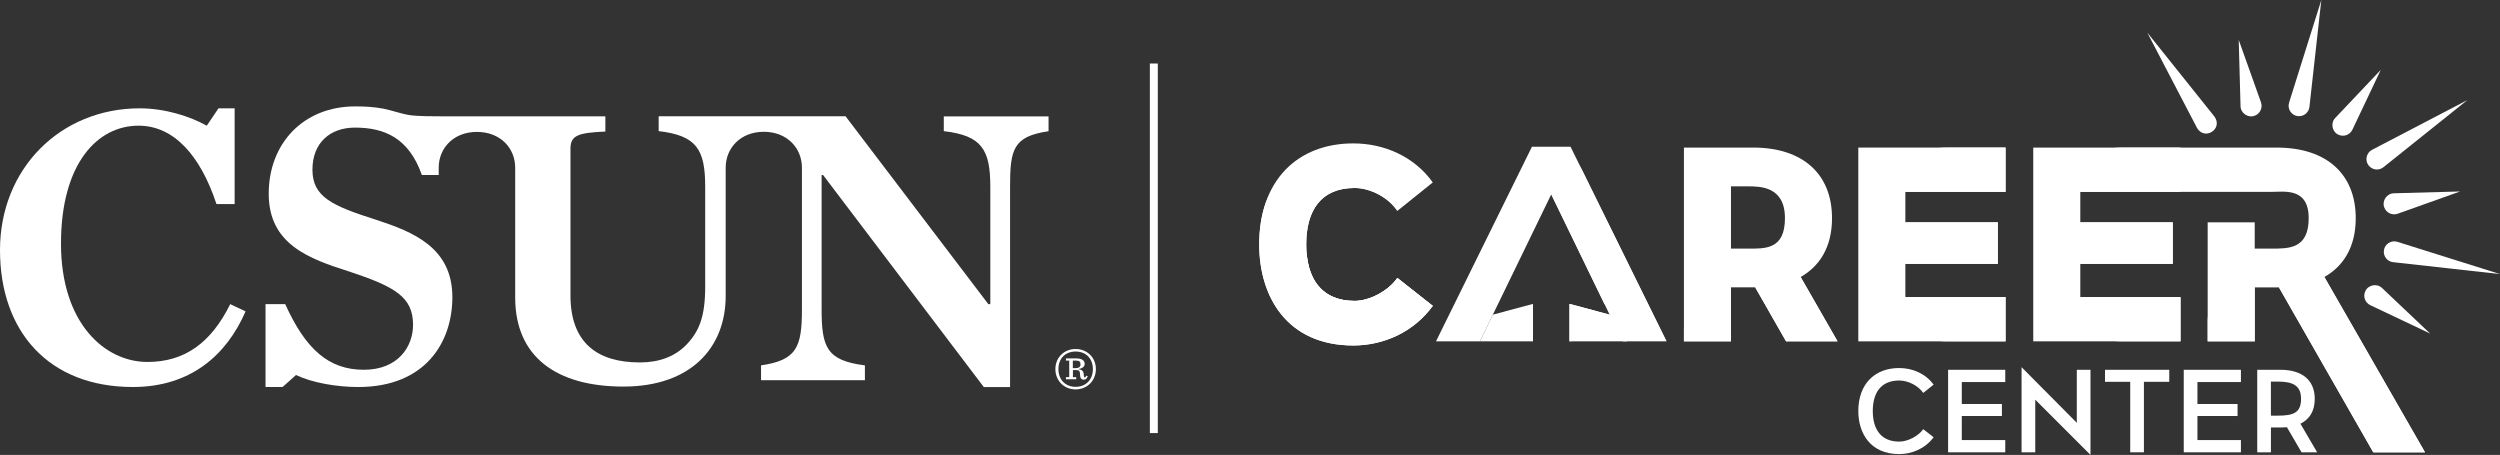 <?xml version="1.0" encoding="UTF-8"?>
<svg id="Layer_2" data-name="Layer 2" xmlns="http://www.w3.org/2000/svg" viewBox="0 0 1050.52 191.16">
  <rect x="0" y="0" width="1050.52" height="191.16" fill="#333333" stroke="none"/>
  <defs>
    <style>
      .cls-1 {
        fill: #fff;
      }
    </style>
  </defs>
  <g id="Layer_1-2" data-name="Layer 1">
    <g>
      <rect class="cls-1" x="483.18" y="26.69" width="3.34" height="155.29"/>
      <path class="cls-1" d="M443.48,155.1c0-4.88,3.69-8.45,8.49-8.45s8.53,3.57,8.53,8.45-3.69,8.53-8.53,8.53-8.49-3.65-8.49-8.53ZM459.24,155.1c0-4.38-2.84-7.38-7.26-7.38s-7.22,3-7.22,7.38,2.88,7.45,7.22,7.45,7.26-3.04,7.26-7.45ZM450.83,158.48h1.39v.88h-4.3v-.88h1.38v-6.95h-1.38v-.92h4.45c2.65,0,3.42,1.19,3.42,2.3,0,.92-.69,1.88-2.5,2.12v.11c1.46.23,1.96.92,2.08,1.88l.07.88c.04.5.15.65.39.65s.42-.15.62-.69l.62.23c-.27.84-.77,1.46-1.61,1.46-.96,0-1.53-.5-1.61-1.81l-.04-.84c-.04-.92-.39-1.39-1.54-1.39h-1.42v2.96h0ZM452.2,154.68c1.23,0,1.84-.58,1.84-1.65,0-1-.54-1.5-1.73-1.5h-1.5v3.15h1.39Z"/>
      <path class="cls-1" d="M396.59,48.88v6.23c16,1.85,19.55,7.75,19.55,23.41v49.27h-.84l-59.98-78.92h-78.54v6.23c16,1.85,19.55,7.75,19.55,23.41v41.95c0,12.64-2.53,18.87-8.09,24.6-4.72,4.72-11.12,7.24-19.38,7.24-18.03,0-29.14-8.42-29.14-28.13v-61.65c0-5.56,3.03-6.74,14.66-7.24v-6.4h-68.29c-3.46,0-10.6.02-14.02-.51-3.51-.54-7.64-2.08-11.1-2.73-3.85-.72-7.78-.93-11.7-.93-21.69,0-36.35,15.48-36.35,36.71s16.85,27.29,33.86,32.69c19.37,6.4,26.79,10.78,26.79,22.4,0,8.93-6.06,18.87-20.72,18.87s-24.41-8.55-32.99-27.58h-8.28v34.83h7.16l5.65-5.05c6.57,3.2,17.02,5.05,26.11,5.05,28.47,0,39.59-19.04,39.59-37.74,0-20.89-16.51-27.46-32.01-32.52-18.53-5.9-26.79-9.61-26.79-21.06s7.58-17.69,17.86-17.69c12.3,0,22.61,4.25,28.12,19.91h7.08v-3.07c0-8.21,6.22-15.03,16.07-15.03s16.07,6.83,16.07,15.03v54.58c0,24.77,17.18,37.4,45.49,37.4s42.96-16.34,42.96-38.07v-53.9c0-8.21,6.17-15.09,16.02-15.09s16.02,6.89,16.02,15.09v59.47c0,16-2.19,21.39-17.18,23.59v6.23h43.64v-6.23c-16.18-2.02-18.19-7.75-18.19-23.59v-56.41l.62.02,67.53,89.09h11.04v-84.09c0-15.67,1.18-21.23,16.17-23.41v-6.23h-43.98Z"/>
      <path class="cls-1" d="M61.95,152.1c-17.82,0-36.32-16.13-36.32-49.73s15.27-49.56,32.58-49.56c14.77,0,25.96,12.39,32.75,32.93h7.64v-40.22h-6.79l-4.92,7.3c-6.95-3.9-17.48-7.3-28.17-7.3C25.46,45.52,0,70.8,0,105.09s20.54,57.53,55.84,57.53c24.27,0,39.39-13.46,47.35-31.77l-6.45-3.05c-7.98,16.13-19.01,24.3-34.79,24.3h0Z"/>
    </g>
    <g>
      <g>
        <path class="cls-1" d="M812.52,183.73c-3.48,4.71-8.98,7.08-14.48,7.08-12.11,0-17.16-8.77-17.16-18.08,0-11.44,6.96-18.08,17.16-18.08,5.6,0,11.1,2.33,14.48,6.98l-4.36,3.48c-2.05-3.01-6.31-5.22-10.07-5.22-7.64,0-11.13,5.07-11.13,12.84s3.54,12.84,11.13,12.84c3.57,0,8.02-2.31,10.07-5.22l4.36,3.38Z"/>
        <path class="cls-1" d="M824.36,169.76h16.86v5.05h-16.86v10.11h18.27v5.15h-24.02v-34.68h24.02v5.15h-18.27v9.21Z"/>
        <path class="cls-1" d="M855.23,167.94v22.12h-5.75v-35.77l23.21,23.38v-22.29h5.75v35.77l-23.21-23.21Z"/>
        <path class="cls-1" d="M900.89,160.44v29.62h-5.75v-29.62h-10.6v-5.05h27v5.05h-10.65Z"/>
        <path class="cls-1" d="M923.38,169.76h16.86v5.05h-16.86v10.11h18.27v5.15h-24.02v-34.68h24.02v5.15h-18.27v9.21Z"/>
        <path class="cls-1" d="M960.98,179.53c-.65.06-1.32.09-1.98.09h-4.74v10.45h-5.75v-34.68h9.79c9.08,0,14.38,4.36,14.38,12.24,0,5.41-2.47,8.69-6.02,10.42l7.03,12.02h-6.56l-6.14-10.54ZM957.23,174.66c6.81,0,9.69-1.42,9.69-7.11s-3.68-7.2-9.69-7.2h-2.98v14.32h2.98Z"/>
      </g>
      <path class="cls-1" d="M975.44,0l-5,44.92c-.27,2.41-2.44,4.14-4.85,3.88-2.72-.27-4.54-3.09-3.7-5.68,0,0,13.55-43.12,13.55-43.12h0Z"/>
      <path class="cls-1" d="M1050.52,115.17l-44.92-5c-2.41-.27-4.14-2.44-3.88-4.85.27-2.72,3.09-4.54,5.68-3.7,0,0,43.12,13.55,43.12,13.55h0Z"/>
      <path class="cls-1" d="M1036.83,42.04l-35.3,28.23c-1.89,1.51-4.66,1.21-6.17-.69-1.73-2.11-1.03-5.4,1.4-6.63,0,0,40.07-20.91,40.07-20.91h0Z"/>
      <path class="cls-1" d="M923.21,53.76l-20.91-40.07,28.23,35.3c3.73,5.17-4.09,10.27-7.32,4.77h0Z"/>
      <path class="cls-1" d="M940.74,16.8l9.34,26.19c.82,2.3-.38,4.83-2.68,5.65-2.77,1.04-5.87-1.1-5.91-4.05,0,0-.76-27.79-.76-27.79h0Z"/>
      <path class="cls-1" d="M1033.72,80.47l-26.19,9.34c-2.3.82-4.83-.38-5.65-2.68-1.04-2.77,1.1-5.87,4.05-5.91,0,0,27.79-.76,27.79-.76h0Z"/>
      <path class="cls-1" d="M1000.41,29.38l-11.91,25.12c-1.05,2.21-3.68,3.15-5.89,2.1-2.7-1.22-3.37-4.93-1.32-7.04,0,0,19.12-20.19,19.12-20.19h0Z"/>
      <path class="cls-1" d="M1021.14,140.15l-25.12-11.91c-2.21-1.05-3.15-3.68-2.1-5.89,1.22-2.7,4.93-3.37,7.04-1.32,0,0,20.19,19.12,20.19,19.12h0Z"/>
      <g>
        <path class="cls-1" d="M602.06,128.54c-8.03,11.05-20.7,16.63-33.38,16.63-27.92,0-39.55-20.59-39.55-42.46,0-26.87,16.05-42.45,39.55-42.45,12.91,0,25.59,5.47,33.38,16.4l-14.89,11.98c-3.61-5.58-11.28-9.65-17.91-9.65-14.07,0-20.36,9.31-20.36,23.73s6.4,23.73,20.36,23.73c6.28,0,14.31-4.3,17.91-9.65l14.89,11.75Z"/>
        <path class="cls-1" d="M602.06,128.54c-8.03,11.06-20.7,16.64-33.38,16.64-27.92,0-39.55-20.59-39.55-42.46,0-5.59.7-10.71,2.02-15.28,3.41-11.85,13.92-20.52,26.25-20.78,20.3-.46,29.49,21.3,29.76,21.97-3.62-5.57-11.29-9.63-17.9-9.63-14.08,0-20.36,9.3-20.36,23.72s6.4,23.73,20.36,23.73c6.28,0,14.31-4.31,17.91-9.66l14.89,11.74Z"/>
        <path class="cls-1" d="M587.17,116.8c-3.61,5.34-11.63,9.66-17.91,9.66-12.89,0-19.32-8.05-20.23-20.54,0,0-.01,0-.01,0,.4,35.16,33.77,36.89,53.04,22.63h0s0,0,0,0l-14.89-11.74Z"/>
      </g>
      <g>
        <path class="cls-1" d="M727.37,120.75v22.68h-19.77V62.01h29.08c20.94,0,33.15,11.17,33.15,29.66,0,12.35-5.37,20.3-13.19,24.72l15.52,27.04h-21.63l-12.97-22.68h-10.17ZM734.23,104.47c7.33,0,15.82.58,15.82-12.79s-10.35-13.38-15.82-13.38h-6.86v26.17h6.86Z"/>
        <path class="cls-1" d="M727.37,120.75v22.68h-19.77v-5.07c0-9.73,7.88-17.61,17.61-17.61h2.16Z"/>
        <path class="cls-1" d="M772.15,143.43l-15.52-27.04c-3.3,2.2-13,4.36-19.09,4.36l12.97,22.68h21.63Z"/>
      </g>
      <g>
        <path class="cls-1" d="M1019,190.07l-42.29-73.67c7.82-4.42,13.19-12.38,13.19-24.72,0-18.49-12.21-29.66-33.15-29.66h-102.36v81.42h61.88v-18.61h-42.11v-13.96h38.85v-17.45h-38.85v-12.79h80.15c5.47,0,15.82-1.98,15.82,11.05s-8.49,12.79-15.82,12.79h-6.86v-11.05h-19.77v50.02h19.77v-22.68h10.17l39.65,69.32h21.73Z"/>
        <path class="cls-1" d="M947.45,120.75s-19.77-1.39-19.77,14.17v8.51h19.77v-22.68Z"/>
        <path class="cls-1" d="M957.63,120.75c5.01,0,13.66-.88,19.09-4.36l42.29,73.67h-21.73l-39.65-69.32Z"/>
        <path class="cls-1" d="M874.17,124.82c0,4.66.9,18.61,17.23,18.61h24.87v-18.61h-42.11Z"/>
        <path class="cls-1" d="M874.17,80.62c0-4.66.9-18.61,17.23-18.61h24.87v18.61h-42.11Z"/>
        <rect class="cls-1" x="874.17" y="93.42" width="38.85" height="17.45"/>
      </g>
      <g>
        <path class="cls-1" d="M800.65,93.42h38.85v17.45h-38.85v13.96h42.11v18.61h-61.88V62.01h61.88v18.61h-42.11v12.79Z"/>
        <g>
          <path class="cls-1" d="M800.65,124.82c0,4.66.9,18.61,17.23,18.61h24.87v-18.61h-42.11Z"/>
          <path class="cls-1" d="M800.65,80.62c0-4.66.9-18.61,17.23-18.61h24.87v18.61h-42.11Z"/>
          <rect class="cls-1" x="800.65" y="93.42" width="38.85" height="17.45"/>
        </g>
      </g>
      <g>
        <polygon class="cls-1" points="643.74 61.65 603.42 143.43 621.87 143.43 651.85 81.68 681.82 143.43 700.28 143.43 659.95 61.65 643.74 61.65"/>
        <g>
          <polygon class="cls-1" points="621.87 143.43 644.18 143.43 644.18 127.7 627.31 132.22 627.31 132.22 621.87 143.43"/>
          <polygon class="cls-1" points="659.51 127.7 659.51 143.43 683.73 143.43 683.73 127.7 676.38 132.22 659.51 127.7"/>
        </g>
        <path class="cls-1" d="M651.85,81.68s8.03-20.19,12.93-10.24c4.91,9.95,35.5,71.99,35.5,71.99l-26.09-15.73-22.34-46.02Z"/>
        <path class="cls-1" d="M659.51,143.43s17.01-1.38,16.87-11.21l-16.87-4.52v15.73Z"/>
      </g>
    </g>
  </g>
</svg>
